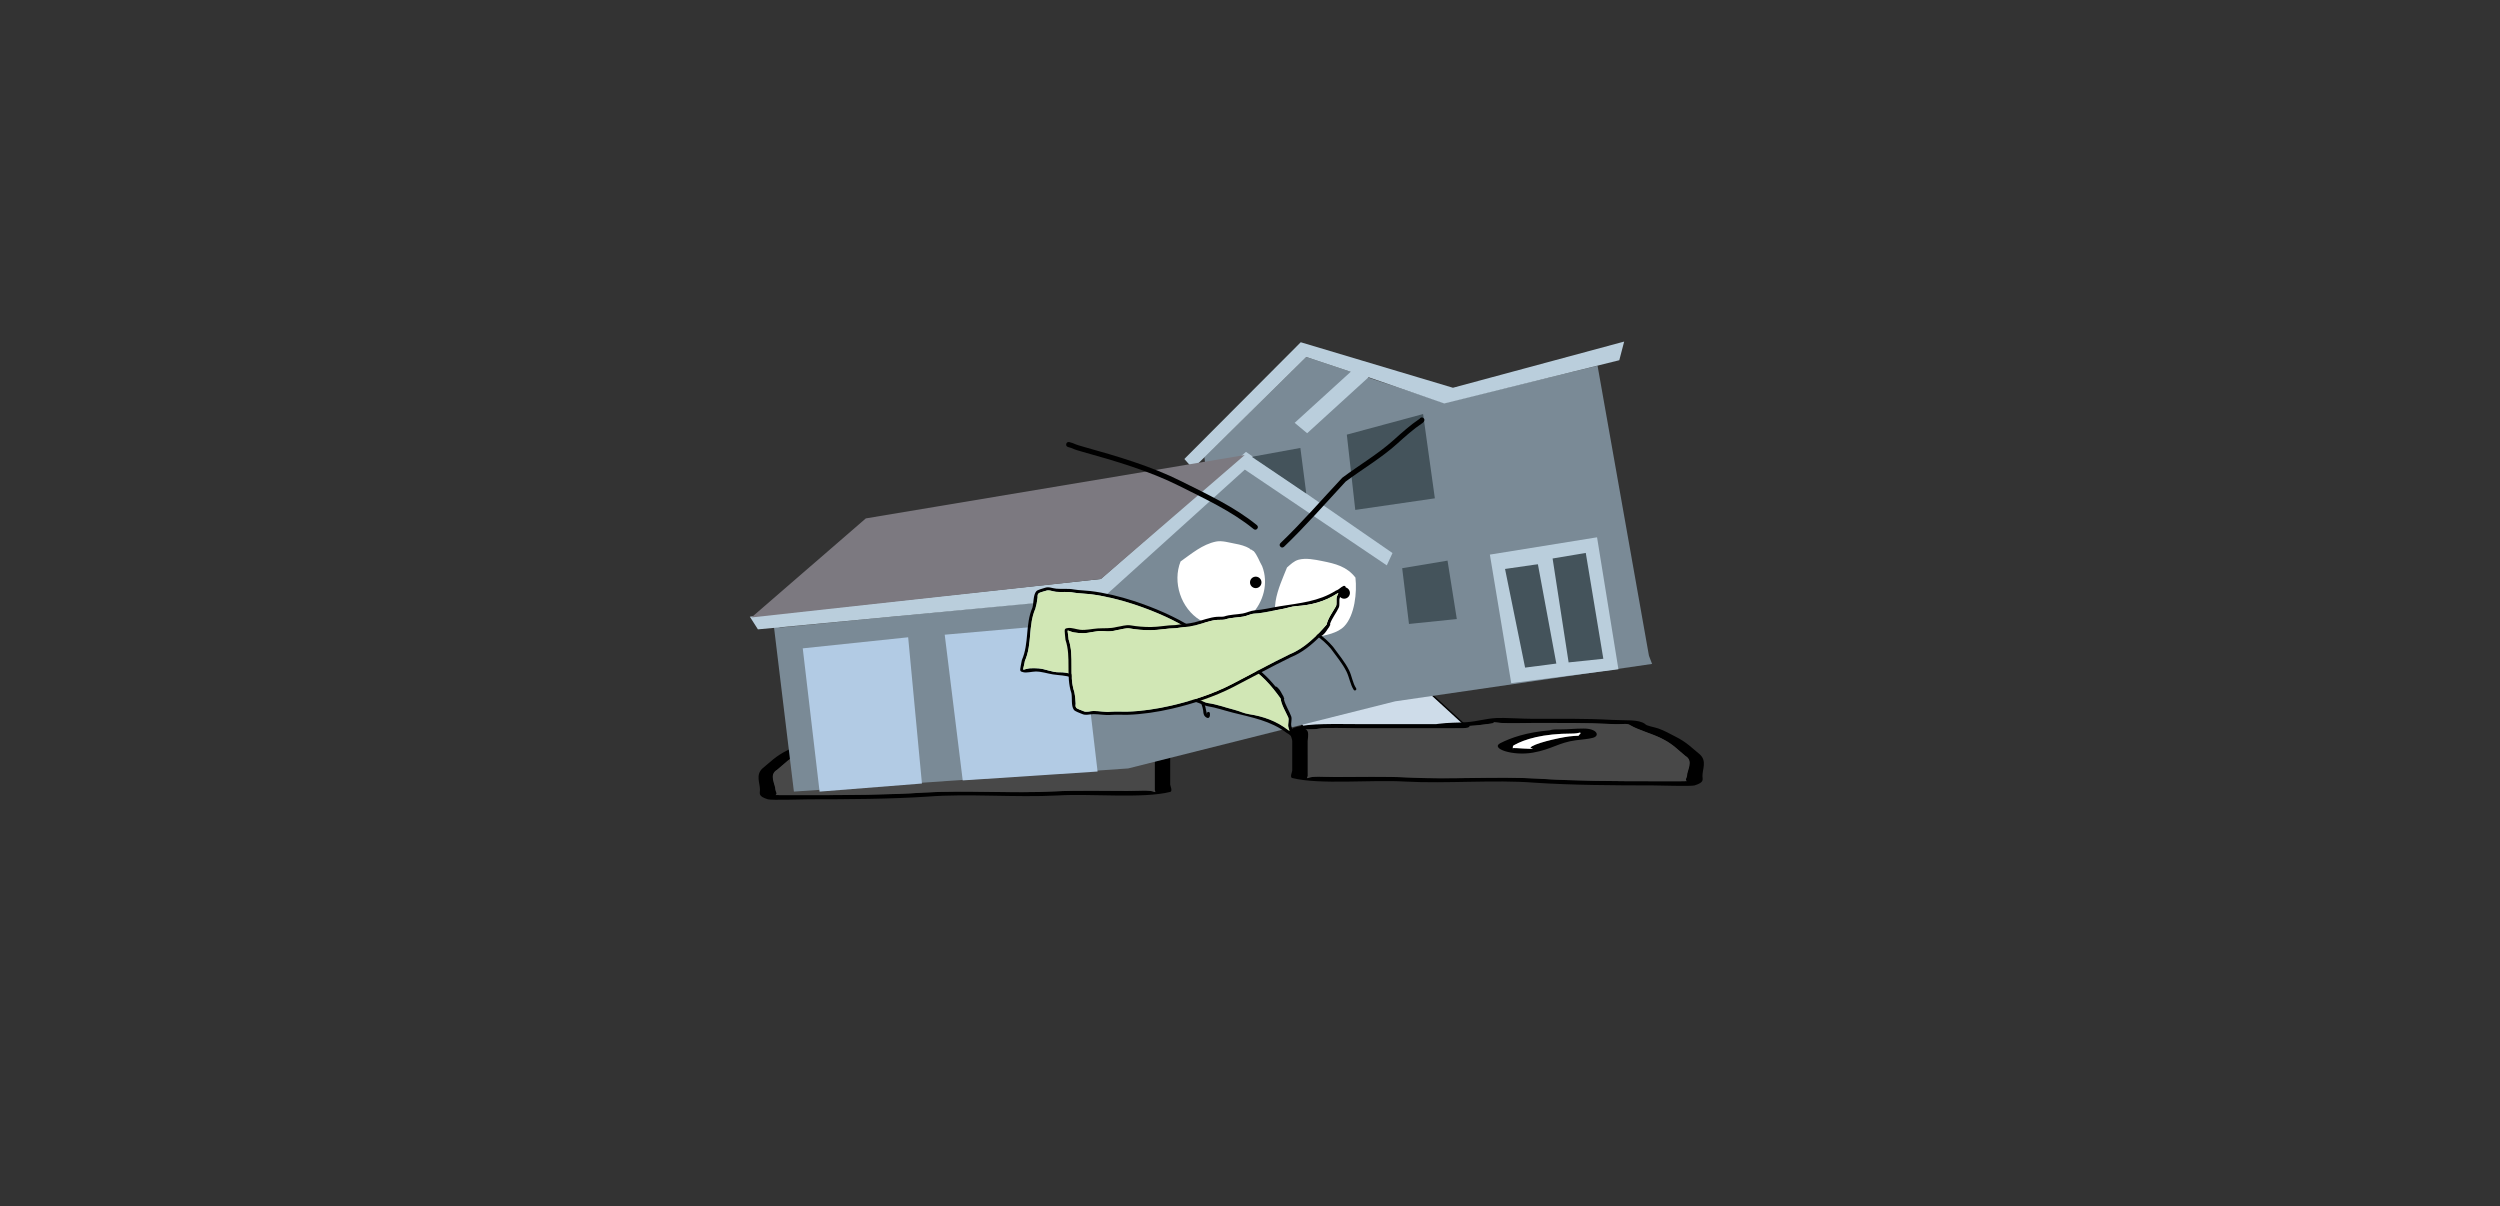 <svg version="1.1" xmlns="http://www.w3.org/2000/svg" xmlns:xlink="http://www.w3.org/1999/xlink" width="1733.093" height="836.336" viewBox="0,0,1733.093,836.336"><rect x="0" y="0" width="1733.093" height="836.336" fill="#333333" stroke="none"/><g transform="translate(546.547,238.168)"><g data-paper-data="{&quot;isPaintingLayer&quot;:true}" stroke-linejoin="miter" stroke-miterlimit="10" stroke-dasharray="" stroke-dashoffset="0" style="mix-blend-mode: normal"><path d="M-546.547,598.168v-836.336h1733.093v836.336z" fill="none" fill-rule="nonzero" stroke="#f00000" stroke-width="0" stroke-linecap="butt"/><g fill-rule="nonzero" stroke-width="1"><path d="M356.928,266.092l-20.895,-32.836l99.252,0.291l35.522,32.546z" fill="#cedce9" stroke="#000000" stroke-linecap="round"/><path d="M480.247,264.386c-2.686,0.36 -5.327,0.566 -7.941,0.714c0.018,0.055 0.027,0.113 0.027,0.173c0,1.466 -5.469,1.466 -5.469,1.466c-24.154,0 -48.308,0 -72.462,0c-6.215,0 -21.681,-0.665 -26.266,0.212c-2.641,0.505 -4.531,0.455 -7.915,0.521c-0.382,0.007 -1.077,0.023 -1.69,0.033c3.272,0.626 1.69,6.41 1.69,8.027c0,6.839 0,13.679 0,20.518c0,1.221 0,2.443 0,3.664c0,0.488 -0.962,1.881 0,1.466c3.66,-1.579 10.801,-0.73 19.141,-0.733c16.44,-0.006 34.04,-0.477 50.186,0.316c29.484,1.58 61.184,-0.944 90.433,0.816c24.634,1.65 54.122,1.799 79.502,1.799c6.38,0 12.761,0 19.141,0c0.96,0 2.467,-0.035 4.028,-0.073c-1.57,-0.752 0.074,-2.57 0.074,-3.591c0,-3.816 4.773,-10.398 -1.087,-13.826c-5.178,-4.163 -8.453,-8.171 -16.9,-12.322c-6.232,-3.063 -15.933,-5.778 -21.09,-8.821c-2.5,-1.813 -4.738,-0.517 -12.878,-0.937c-18.013,-0.929 -36.08,-0.733 -54.689,-0.733c-6.783,0 -15.302,0.369 -21.875,0c-1.388,-0.078 -3.995,-0.367 -5.95,-0.605c3.575,0.74 -4.583,1.456 -8.011,1.916zM394.401,263.808c18.255,0 36.51,0 54.765,0c0.527,-0.071 1.053,-0.141 1.58,-0.212c6.936,-0.929 13.199,-0.683 19.141,-1.099c8.098,-0.567 12.942,-2.477 21.298,-2.931c4.8,-0.261 18.094,0.578 24.898,0.578c18.45,0 36.879,-0.283 54.689,0.733c10.005,0.57 18.46,-0.542 23.138,2.853c0.69,1.289 6.21,2.095 9.097,3.087c4.412,1.516 8.101,3.761 11.515,5.439c8.464,4.16 12.186,8.44 17.493,12.706c4.743,4.497 1.648,10.074 1.648,14.753c0,2.587 1.521,4.41 -5.469,6.595c-2.437,0.762 -24.956,0 -28.711,0c-26.178,0 -56.766,-0.186 -82.155,-1.887c-27.893,-2.185 -61.094,0.76 -89.925,-0.786c-23.233,-1.402 -59.094,2.333 -78.12,-2.457c-1.884,-0.474 0,-4.348 0,-5.129c0,-6.839 0,-13.679 0,-20.518c0,-2.287 -3.761,-7.746 1.945,-9.449c9.957,-2.971 28.593,-2.276 43.173,-2.276z" data-paper-data="{&quot;index&quot;:null}" fill="#000000" stroke="none" stroke-linecap="butt"/><path d="M472.23,265.03c2.614,-0.148 5.287,-0.356 7.973,-0.716c3.428,-0.459 11.618,-1.176 8.043,-1.916c1.955,0.237 4.584,0.527 5.972,0.605c6.573,0.369 15.169,0.004 21.952,0.004c18.609,0 36.792,-0.175 54.806,0.753c8.141,0.42 10.396,-0.871 12.895,0.943c5.156,3.043 14.899,5.78 21.131,8.843c8.446,4.152 11.733,8.187 16.911,12.35c5.859,3.428 1.061,10.035 1.061,13.851c0,1.021 -1.654,2.845 -0.084,3.596c-1.56,0.038 -3.07,0.074 -4.03,0.074c-6.38,0 -12.772,0.005 -19.152,0.005c-25.38,0 -54.988,-0.123 -79.622,-1.774c-29.249,-1.761 -61.239,0.75 -90.723,-0.83c-16.146,-0.793 -33.796,-0.338 -50.236,-0.333c-8.34,0.003 -15.488,-0.849 -19.147,0.73c-0.962,0.415 -0.004,-0.979 -0.004,-1.468c0,-1.221 -0.009,-2.449 -0.009,-3.67c0,-6.839 -0.011,-13.719 -0.011,-20.559c0,-1.617 1.598,-7.415 -1.674,-8.041c0.614,-0.01 1.309,-0.026 1.691,-0.034c3.383,-0.066 5.278,-0.019 7.919,-0.524c4.584,-0.877 20.064,-0.218 26.28,-0.218c24.154,0 48.437,-0.029 72.591,-0.029c0,0 5.496,-0.003 5.496,-1.468c0,-0.06 -0.009,-0.118 -0.026,-0.173z" data-paper-data="{&quot;noHover&quot;:false,&quot;origItem&quot;:[&quot;Path&quot;,{&quot;applyMatrix&quot;:true,&quot;segments&quot;:[[[579.60736,595.76373],[0.95609,-0.20262],[0.00646,0.07548]],[[579.61718,596],[0,-0.08208],[0,2]],[[577.61718,598],[0,0],[-8.83333,0]],[[551.11718,598],[8.83333,0],[-2.27308,0]],[[541.51161,598.28885],[1.67648,-1.19621],[-0.96568,0.68904]],[[538.61718,599],[1.23739,-0.09027],[-0.13966,0.01019]],[[537.99901,599.04541],[0.22447,-0.0134],[1.19653,0.85421]],[[538.61718,610],[0,-2.20646],[0,9.33333]],[[538.61718,638],[0,-9.33333],[0,1.66667]],[[538.61718,643],[0,-1.66667],[0,0.66667]],[[538.61718,645],[-0.35177,0.56631],[1.33831,-2.15456]],[[545.61718,644],[-3.04994,0.00386],[6.01206,-0.00761]],[[563.97058,644.43107],[-5.90478,-1.08158],[10.78253,2.15651]],[[597.04254,645.54479],[-10.6965,-2.40266],[9.00888,2.25222]],[[626.11718,648],[-9.28168,0],[2.33333,0]],[[633.11718,648],[-2.33333,0],[0.35109,0]],[[634.59021,647.90091],[-0.5707,0.05184],[-0.57412,-1.02596]],[[634.61718,643],[0,1.39387],[0,-5.20707]],[[634.21982,624.13246],[2.14282,4.67827],[-1.8936,-5.6808]],[[628.03948,607.31672],[3.08887,5.66543],[-2.2791,-4.1802]],[[620.32688,595.27881],[1.8857,4.15235],[-0.91417,-2.47477]],[[615.61718,594],[2.9771,0.57275],[-6.58756,-1.26734]],[[595.61718,593],[6.8054,0],[-2.48058,0]],[[587.61718,593],[2.40395,0.50364],[-0.50743,-0.10631]],[[585.44122,592.1748],[0.71481,0.32365],[1.30749,1.01011]],[[582.51161,594.78885],[1.25365,-0.62682],[-0.98239,0.4912]]],&quot;closed&quot;:true}],&quot;index&quot;:null}" fill="#484848" stroke="none" stroke-linecap="butt"/><path d="M548.897,270.403c0,-0.17 -0.076,-0.455 -0.148,-0.734c-0.282,0.113 -0.702,0.21 -1.242,0.292c-1.62,0.442 -4.079,0.442 -4.079,0.442c-20.831,0 -32.863,3.891 -40.227,7.983c-0.866,0.464 -0.79,1.024 -0.79,1.543c0,0.148 -0.053,0.382 -0.11,0.625c0.055,-0.078 0.193,-0.142 0.473,-0.184c1.237,-0.182 11.99,0.933 13.31,0.291c0.397,-0.193 -1.945,-0.229 -1.816,-0.447c1.588,-2.673 18.434,-6.716 26.714,-7.826c2.148,-0.288 4.565,-0.433 6.969,-0.499c-0.94,-0.392 0.946,-0.992 0.946,-1.488zM502.272,280.675c-0.124,0.521 -0.234,1.019 0.139,0.719c0.255,-0.205 -0.113,-0.493 -0.139,-0.719zM493.418,277.075c7.816,-3.949 18.211,-7.549 34.411,-8.966c1.522,-0.637 4.661,-0.637 4.661,-0.637h2.734c6.192,0 9.467,-0.578 16.118,-0.578c9.236,0 11.377,4.922 6.547,6.363c-3.048,0.909 -7.936,1.208 -12.016,1.755c-12.076,1.618 -16.557,6.268 -29.79,8.582c-14.025,2.452 -29.465,-2.873 -22.665,-6.518z" data-paper-data="{&quot;index&quot;:null}" fill="#000000" stroke="none" stroke-linecap="butt"/><path d="M548.952,269.619c0.073,0.28 0.161,0.568 0.161,0.738c0,0.495 -1.863,1.105 -0.923,1.497c-2.404,0.066 -4.835,0.205 -6.983,0.493c-8.281,1.11 -25.208,5.132 -26.796,7.805c-0.129,0.217 1.953,0.382 1.556,0.575c-1.32,0.642 -12.166,-0.493 -13.403,-0.31c-0.28,0.041 -0.416,0.106 -0.471,0.184c0.058,-0.243 0.1,-0.481 0.1,-0.629c0,-0.519 -0.1,-1.089 0.766,-1.553c7.364,-4.093 19.83,-8.069 40.661,-8.069c0,0 2.469,0.003 4.09,-0.439c0.54,-0.082 0.961,-0.179 1.242,-0.292z" data-paper-data="{&quot;noHover&quot;:false,&quot;origItem&quot;:[&quot;Path&quot;,{&quot;applyMatrix&quot;:true,&quot;segments&quot;:[[[607.563,601.99816],[0.02649,0.38155],[-0.10299,0.15484]],[[607.10872,602.39727],[0.1976,-0.11227],[-0.59254,0.60273]],[[605.61718,603],[0,0],[-7.618,0]],[[590.90604,613.89443],[2.69308,-5.58508],[-0.31682,0.63364]],[[590.61718,616],[0,-0.70843],[0,0.20156]],[[590.57685,616.85325],[0.02106,-0.33136],[0.02013,-0.10671]],[[590.74964,616.60263],[-0.10238,0.05628],[0.45234,-0.24865]],[[595.61718,617],[-0.48256,0.87548],[0.14503,-0.26312]],[[594.95308,616.3906],[-0.04725,0.29671],[0.58086,-3.64773]],[[604.72276,605.71115],[-3.02833,1.51416],[0.78545,-0.39273]],[[607.27135,605.03032],[-0.87898,0.0905],[-0.34365,-0.53523]],[[607.61718,603],[0,0.6759],[0,-0.23192]]],&quot;closed&quot;:true}],&quot;index&quot;:null}" fill="#ffffff" stroke="none" stroke-linecap="butt"/></g><g fill-rule="nonzero" stroke-width="1"><path d="M143.149,275.734l35.522,-32.546l99.252,-0.291l-20.895,32.836z" data-paper-data="{&quot;index&quot;:null}" fill="#cedce9" stroke="#000000" stroke-linecap="round"/><path d="M133.708,274.027c-3.428,-0.459 -11.586,-1.175 -8.011,-1.916c-1.955,0.237 -4.562,0.527 -5.95,0.605c-6.573,0.369 -15.092,0 -21.875,0c-18.609,0 -36.675,-0.196 -54.689,0.733c-8.141,0.42 -10.379,-0.876 -12.878,0.937c-5.156,3.043 -14.858,5.758 -21.09,8.821c-8.446,4.152 -11.722,8.159 -16.9,12.322c-5.859,3.428 -1.087,10.01 -1.087,13.826c0,1.021 1.644,2.839 0.074,3.591c1.561,0.038 3.068,0.073 4.028,0.073c6.38,0 12.761,0 19.141,0c25.38,0 54.868,-0.149 79.502,-1.799c29.249,-1.761 60.949,0.764 90.433,-0.816c16.146,-0.793 33.746,-0.321 50.186,-0.316c8.34,0.003 15.481,-0.846 19.141,0.733c0.962,0.415 0,-0.977 0,-1.466c0,-1.221 0,-2.443 0,-3.664c0,-6.839 0,-13.679 0,-20.518c0,-1.617 -1.582,-7.401 1.69,-8.027c-0.614,-0.01 -1.308,-0.026 -1.69,-0.033c-3.384,-0.066 -5.274,-0.016 -7.915,-0.521c-4.584,-0.877 -20.05,-0.212 -26.266,-0.212c-24.154,0 -48.308,0 -72.462,0c0,0 -5.469,0 -5.469,-1.466c0,-0.06 0.009,-0.118 0.027,-0.173c-2.614,-0.148 -5.255,-0.354 -7.941,-0.714zM219.554,273.449c14.581,0 33.216,-0.696 43.173,2.276c5.706,1.703 1.945,7.162 1.945,9.449c0,6.839 0,13.679 0,20.518c0,0.781 1.884,4.655 0,5.129c-19.026,4.791 -54.887,1.055 -78.12,2.457c-28.831,1.545 -62.033,-1.399 -89.925,0.786c-25.389,1.701 -55.977,1.887 -82.155,1.887c-3.755,0 -26.274,0.762 -28.711,0c-6.99,-2.185 -5.469,-4.008 -5.469,-6.595c0,-4.679 -3.095,-10.255 1.648,-14.753c5.307,-4.267 9.029,-8.546 17.493,-12.706c3.414,-1.678 7.103,-3.923 11.515,-5.439c2.887,-0.992 8.408,-1.798 9.097,-3.087c4.679,-3.394 13.134,-2.282 23.138,-2.853c17.809,-1.016 36.239,-0.733 54.689,-0.733c6.804,0 20.099,-0.839 24.898,-0.578c8.356,0.455 13.2,2.364 21.298,2.931c5.942,0.416 12.205,0.17 19.141,1.099c0.527,0.071 1.053,0.141 1.58,0.212c18.255,0 36.51,0 54.765,0z" data-paper-data="{&quot;index&quot;:null}" fill="#000000" stroke="none" stroke-linecap="butt"/><path d="M141.726,274.671c-0.018,0.055 -0.026,0.113 -0.026,0.173c0,1.466 5.496,1.468 5.496,1.468c24.154,0 48.437,0.029 72.591,0.029c6.216,0 21.695,-0.658 26.28,0.218c2.641,0.505 4.535,0.457 7.919,0.524c0.382,0.007 1.077,0.024 1.691,0.034c-3.272,0.626 -1.674,6.424 -1.674,8.041c0,6.839 -0.011,13.719 -0.011,20.559c0,1.221 -0.009,2.449 -0.009,3.67c0,0.489 0.958,1.883 -0.004,1.468c-3.659,-1.579 -10.808,-0.727 -19.147,-0.73c-16.44,-0.006 -34.09,-0.46 -50.236,0.333c-29.484,1.58 -61.474,-0.93 -90.723,0.83c-24.634,1.65 -54.242,1.774 -79.622,1.774c-6.38,0 -12.772,-0.005 -19.152,-0.005c-0.96,0 -2.469,-0.036 -4.03,-0.074c1.57,-0.752 -0.084,-2.575 -0.084,-3.596c0,-3.816 -4.799,-10.423 1.061,-13.851c5.178,-4.163 8.465,-8.199 16.911,-12.35c6.232,-3.063 15.974,-5.8 21.131,-8.843c2.5,-1.813 4.755,-0.523 12.895,-0.943c18.013,-0.929 36.197,-0.753 54.806,-0.753c6.783,0 15.378,0.365 21.952,-0.004c1.387,-0.078 4.017,-0.367 5.972,-0.605c-3.575,0.74 4.615,1.457 8.043,1.916c2.686,0.36 5.359,0.568 7.973,0.716z" data-paper-data="{&quot;noHover&quot;:false,&quot;origItem&quot;:[&quot;Path&quot;,{&quot;applyMatrix&quot;:true,&quot;segments&quot;:[[[579.60736,595.76373],[0.95609,-0.20262],[0.00646,0.07548]],[[579.61718,596],[0,-0.08208],[0,2]],[[577.61718,598],[0,0],[-8.83333,0]],[[551.11718,598],[8.83333,0],[-2.27308,0]],[[541.51161,598.28885],[1.67648,-1.19621],[-0.96568,0.68904]],[[538.61718,599],[1.23739,-0.09027],[-0.13966,0.01019]],[[537.99901,599.04541],[0.22447,-0.0134],[1.19653,0.85421]],[[538.61718,610],[0,-2.20646],[0,9.33333]],[[538.61718,638],[0,-9.33333],[0,1.66667]],[[538.61718,643],[0,-1.66667],[0,0.66667]],[[538.61718,645],[-0.35177,0.56631],[1.33831,-2.15456]],[[545.61718,644],[-3.04994,0.00386],[6.01206,-0.00761]],[[563.97058,644.43107],[-5.90478,-1.08158],[10.78253,2.15651]],[[597.04254,645.54479],[-10.6965,-2.40266],[9.00888,2.25222]],[[626.11718,648],[-9.28168,0],[2.33333,0]],[[633.11718,648],[-2.33333,0],[0.35109,0]],[[634.59021,647.90091],[-0.5707,0.05184],[-0.57412,-1.02596]],[[634.61718,643],[0,1.39387],[0,-5.20707]],[[634.21982,624.13246],[2.14282,4.67827],[-1.8936,-5.6808]],[[628.03948,607.31672],[3.08887,5.66543],[-2.2791,-4.1802]],[[620.32688,595.27881],[1.8857,4.15235],[-0.91417,-2.47477]],[[615.61718,594],[2.9771,0.57275],[-6.58756,-1.26734]],[[595.61718,593],[6.8054,0],[-2.48058,0]],[[587.61718,593],[2.40395,0.50364],[-0.50743,-0.10631]],[[585.44122,592.1748],[0.71481,0.32365],[1.30749,1.01011]],[[582.51161,594.78885],[1.25365,-0.62682],[-0.98239,0.4912]]],&quot;closed&quot;:true}],&quot;index&quot;:null}" fill="#484848" stroke="none" stroke-linecap="butt"/><path d="M65.059,280.044c0,0.495 1.885,1.096 0.946,1.488c2.404,0.066 4.821,0.211 6.969,0.499c8.281,1.11 25.126,5.153 26.714,7.826c0.129,0.217 -2.212,0.254 -1.816,0.447c1.32,0.642 12.073,-0.473 13.31,-0.291c0.28,0.041 0.417,0.105 0.472,0.184c-0.058,-0.243 -0.11,-0.478 -0.11,-0.625c0,-0.519 0.077,-1.079 -0.79,-1.543c-7.364,-4.093 -19.396,-7.983 -40.227,-7.983c0,0 -2.458,-0 -4.079,-0.442c-0.54,-0.082 -0.961,-0.179 -1.242,-0.292c-0.072,0.28 -0.148,0.564 -0.148,0.734zM111.544,291.036c0.373,0.3 0.263,-0.198 0.139,-0.719c-0.026,0.226 -0.394,0.514 -0.139,0.719zM120.537,286.717c6.8,3.645 -8.64,8.97 -22.665,6.518c-13.233,-2.314 -17.714,-6.964 -29.79,-8.582c-4.08,-0.547 -8.968,-0.845 -12.016,-1.755c-4.83,-1.441 -2.689,-6.363 6.547,-6.363c6.651,0 9.926,0.578 16.118,0.578h2.734c0,0 3.139,0 4.661,0.637c16.2,1.417 26.595,5.018 34.411,8.966z" data-paper-data="{&quot;index&quot;:null}" fill="#000000" stroke="none" stroke-linecap="butt"/><path d="M65.004,279.261c0.282,0.113 0.702,0.21 1.242,0.292c1.62,0.442 4.09,0.439 4.09,0.439c20.831,0 33.297,3.977 40.661,8.069c0.866,0.464 0.766,1.034 0.766,1.553c0,0.148 0.043,0.386 0.1,0.629c-0.055,-0.078 -0.191,-0.143 -0.471,-0.184c-1.237,-0.182 -12.084,0.952 -13.403,0.31c-0.397,-0.193 1.685,-0.358 1.556,-0.575c-1.588,-2.673 -18.515,-6.696 -26.796,-7.805c-2.148,-0.288 -4.579,-0.427 -6.983,-0.493c0.94,-0.392 -0.923,-1.002 -0.923,-1.497c0,-0.17 0.088,-0.459 0.161,-0.738z" data-paper-data="{&quot;noHover&quot;:false,&quot;origItem&quot;:[&quot;Path&quot;,{&quot;applyMatrix&quot;:true,&quot;segments&quot;:[[[607.563,601.99816],[0.02649,0.38155],[-0.10299,0.15484]],[[607.10872,602.39727],[0.1976,-0.11227],[-0.59254,0.60273]],[[605.61718,603],[0,0],[-7.618,0]],[[590.90604,613.89443],[2.69308,-5.58508],[-0.31682,0.63364]],[[590.61718,616],[0,-0.70843],[0,0.20156]],[[590.57685,616.85325],[0.02106,-0.33136],[0.02013,-0.10671]],[[590.74964,616.60263],[-0.10238,0.05628],[0.45234,-0.24865]],[[595.61718,617],[-0.48256,0.87548],[0.14503,-0.26312]],[[594.95308,616.3906],[-0.04725,0.29671],[0.58086,-3.64773]],[[604.72276,605.71115],[-3.02833,1.51416],[0.78545,-0.39273]],[[607.27135,605.03032],[-0.87898,0.0905],[-0.34365,-0.53523]],[[607.61718,603],[0,0.6759],[0,-0.23192]]],&quot;closed&quot;:true}],&quot;index&quot;:null}" fill="#ffffff" stroke="none" stroke-linecap="butt"/></g><path d="M86.34,297.931c2.027,0.117 4.131,0.156 6.311,0.118c-2.174,0.156 -4.41,0.156 -6.705,0c0.049,-0.072 0.18,-0.111 0.394,-0.118z" fill="#3f8ac8" fill-rule="evenodd" stroke="none" stroke-width="1" stroke-linecap="butt"/><g><path d="M598.734,222.086l-178.125,25.933l-185.064,46.515l-231.734,16.067l-13.905,-114.867l4.464,1.103l223.796,-21.761l73.654,-66.185l-3.439,-30.282l70.613,-69.272l95.813,31.771l106.134,-25.738l35.614,200.998z" data-paper-data="{&quot;index&quot;:null}" fill="#7a8a96" fill-rule="nonzero" stroke="#000000" stroke-width="0" stroke-linecap="round"/><path d="M456.938,150.474l6.433,40.511l-33.17,3.4l-4.705,-38.653z" data-paper-data="{&quot;index&quot;:null}" fill="#44535b" fill-rule="nonzero" stroke="#000000" stroke-width="0" stroke-linecap="round"/><path d="M501.094,235.404l-14.803,-89.101l74.295,-11.994l14.813,91.479z" data-paper-data="{&quot;index&quot;:null}" fill="#bacedc" fill-rule="nonzero" stroke="#000000" stroke-width="0" stroke-linecap="round"/><path d="M564.939,218.516l-24.064,2.519l-11.106,-72.03l22.997,-3.868z" data-paper-data="{&quot;index&quot;:null}" fill="#44535b" fill-rule="nonzero" stroke="#000000" stroke-width="0" stroke-linecap="round"/><path d="M519.578,153.001l12.776,68.84l-21.648,2.802l-13.908,-68.396l20.147,-2.905z" data-paper-data="{&quot;index&quot;:null}" fill="#44535b" fill-rule="nonzero" stroke="#000000" stroke-width="0" stroke-linecap="round"/><path d="M402.19,23.34l-42.566,38.822l-8.666,-7.207l38.849,-35.366l-30.779,-10.294l-78.621,77.396l-5.92,-6.67l80.691,-80.935l105.51,31.556l118.699,-32.018l-3.383,12.93l-121.342,29.98z" data-paper-data="{&quot;index&quot;:null}" fill="#bacedc" fill-rule="nonzero" stroke="#000000" stroke-width="0" stroke-linecap="round"/><path d="M317.201,75.088l101.58,70.137l-3.951,8.542l-98.417,-66.382l-97.399,88.006l-240.138,22.749l-5.6,-8.793l243.27,-26.129z" data-paper-data="{&quot;index&quot;:null}" fill="#bacedc" fill-rule="nonzero" stroke="#000000" stroke-width="0" stroke-linecap="round"/><path d="M321.213,78.51l33.707,-6.147l4.089,31.594z" data-paper-data="{&quot;index&quot;:null}" fill="#44535b" fill-rule="nonzero" stroke="#000000" stroke-width="0" stroke-linecap="round"/><path d="M439.996,48.86l8.157,58.432l-55.176,8.033l-5.861,-52.186z" data-paper-data="{&quot;index&quot;:null}" fill="#44535b" fill-rule="nonzero" stroke="#000000" stroke-width="0" stroke-linecap="round"/><path d="M120.844,302.832l-12.476,-101.002l93.812,-8.274l12.156,103.125z" data-paper-data="{&quot;index&quot;:null}" fill="#b2cbe4" fill-rule="nonzero" stroke="#000000" stroke-width="0" stroke-linecap="round"/><path d="M21.615,310.617l-11.664,-99.322l73.069,-7.672l9.551,101.38z" data-paper-data="{&quot;index&quot;:null}" fill="#b2cbe4" fill-rule="nonzero" stroke="#000000" stroke-width="0" stroke-linecap="round"/><path d="M216.785,163.172l-242.417,26.7l79.301,-68.665l262.673,-43.922z" data-paper-data="{&quot;index&quot;:null}" fill="#7c7980" fill-rule="nonzero" stroke="#000000" stroke-width="0" stroke-linecap="round"/><path d="M312.823,144.579c0.642,1.959 0.902,3.967 0.78,6.024c-0.191,0.025 -0.299,-0.058 -0.324,-0.25c0.044,-1.896 -0.108,-3.822 -0.456,-5.775z" fill="#762280" fill-rule="evenodd" stroke="none" stroke-width="1" stroke-linecap="butt"/><path d="M370.03,150.771c9.345,1.874 17.077,3.788 23.072,11.46c1.136,10.321 -0.476,26.058 -7.722,33.728c-4.457,4.718 -13.158,6.484 -19.251,7.37c-6.26,-1.851 -13.566,-1.296 -19.475,-4.273c-17.349,-8.739 -6.082,-30.98 -1,-43.82c2.442,-2.101 4.783,-4.513 8.037,-5.392c5.078,-1.371 11.344,-0.076 16.341,0.926z" data-paper-data="{&quot;noHover&quot;:false,&quot;origItem&quot;:[&quot;Path&quot;,{&quot;applyMatrix&quot;:true,&quot;segments&quot;:[[[406.14717,159.05569],[5.60953,-9.47503],[0.22451,11.74087]],[[419.66913,195.65088],[-9.2397,-7.55065],[5.68318,4.64428]],[[442.25922,201.10268],[-6.96247,-0.10939],[6.752,-2.98437]],[[463.41992,193.51437],[-6.19515,4.19594],[18.18978,-12.31984]],[[458.19452,144.37231],[7.5629,13.66271],[-3.04423,-2.00207]],[[448.42883,139.50686],[3.77675,0.51324],[-5.89486,-0.80108]],[[430.29576,142.91704],[5.45859,-1.84902],[-10.20854,3.458]]],&quot;closed&quot;:true}],&quot;index&quot;:null}" fill="#ffffff" fill-rule="nonzero" stroke="none" stroke-width="0.5" stroke-linecap="butt"/><path d="M322.068,143.642c0,0 0.212,0.163 0.533,0.281c2.541,2.891 3.894,7.109 5.814,10.386c4.619,11.834 0.894,24.94 -7.612,33.825c-1.769,1.848 -2.381,4.343 -4.632,5.694c-3.225,1.937 -8.707,2.083 -12.336,2.068c-5.879,0.001 -13.169,-0.961 -18.297,-4.074c-13.484,-8.187 -19.384,-26.456 -13.668,-40.78c7.675,-5.394 15.048,-11.806 24.561,-13.783c4.189,-0.87 9.262,0.777 13.379,1.513c3.486,0.623 6.832,1.53 9.837,3.245c0.334,0.684 0.998,0.855 1.419,0.889c0.338,0.232 0.674,0.479 1.003,0.736z" data-paper-data="{&quot;noHover&quot;:false,&quot;origItem&quot;:[&quot;Path&quot;,{&quot;applyMatrix&quot;:true,&quot;segments&quot;:[[[241.27219,64.15942],[0.17145,-0.08897],[-1.2154,1.8054]],[[238.77424,70.38902],[0.83902,-1.97698],[-1.73136,6.97159]],[[245.47937,88.75007],[-5.41465,-4.36514],[1.12638,0.90806]],[[248.48009,91.60141],[-1.36034,-0.59463],[1.94901,0.85196]],[[255.52803,91.86179],[-2.0339,0.27174],[3.29666,-0.4261]],[[265.46265,88.25978],[-2.64968,2.11811],[6.96736,-5.5696]],[[270.1583,64.46817],[4.24471,7.61762],[-4.69554,-2.46756]],[[255.42503,58.54189],[5.47796,0.4181],[-2.41205,-0.18409]],[[248.0543,60.35629],[2.2556,-0.71156],[-1.9094,0.60234]],[[242.78699,62.88011],[1.56099,-1.17956],[-0.13762,0.40783]],[[242.05771,63.47991],[0.23333,-0.04966],[-0.17278,0.15465]],[[241.54998,63.9641],[0.16564,-0.1683],[0,0]]],&quot;closed&quot;:true}],&quot;index&quot;:null}" fill="#ffffff" fill-rule="nonzero" stroke="none" stroke-width="0.5" stroke-linecap="butt"/><path d="M385.791,176.837c-2.179,0.282 -4.175,-1.256 -4.457,-3.436c-0.282,-2.179 1.256,-4.175 3.436,-4.457c2.179,-0.282 4.175,1.256 4.457,3.436c0.282,2.179 -1.256,4.175 -3.436,4.457z" data-paper-data="{&quot;index&quot;:null}" fill="#000000" fill-rule="nonzero" stroke="none" stroke-width="0.5" stroke-linecap="butt"/><path d="M324.489,169.511c-2.179,0.282 -4.175,-1.256 -4.457,-3.436c-0.282,-2.179 1.256,-4.175 3.436,-4.457c2.179,-0.282 4.175,1.256 4.457,3.436c0.282,2.179 -1.256,4.175 -3.436,4.457z" data-paper-data="{&quot;index&quot;:null}" fill="#000000" fill-rule="nonzero" stroke="none" stroke-width="0.5" stroke-linecap="butt"/><path d="M440.193,51.616c1.401,1.08 0.321,2.48 0.321,2.48l-0.795,0.883c-6.727,4.527 -11.982,9.331 -17.969,14.697c-10.762,9.647 -23.826,17.366 -35.437,25.992c-14.065,15.181 -27.782,30.887 -42.727,45.197c0,0 -1.277,1.223 -2.5,-0.054c-1.223,-1.277 0.054,-2.5 0.054,-2.5c14.982,-14.346 28.619,-30.145 42.812,-45.277c11.586,-8.681 24.687,-16.347 35.453,-26.006c6.088,-5.462 11.498,-10.379 18.338,-14.983l-0.031,-0.108c0,0 1.08,-1.401 2.48,-0.321z" data-paper-data="{&quot;index&quot;:null}" fill="#000000" fill-rule="nonzero" stroke="none" stroke-width="0.5" stroke-linecap="butt"/><path d="M192.642,69.527c0.495,-1.698 2.193,-1.203 2.193,-1.203l2.243,0.658c2.762,1.252 5.17,1.93 8.102,2.746c22.312,6.207 46.589,13.358 67.301,23.78c17.937,9.026 36.62,17.616 52.285,30.355c0,0 1.372,1.116 0.256,2.488c-1.116,1.372 -2.488,0.256 -2.488,0.256c-15.461,-12.573 -33.941,-21.032 -51.644,-29.939c-20.506,-10.319 -44.567,-17.386 -66.659,-23.532c-2.992,-0.832 -5.558,-1.558 -8.382,-2.837l-2.005,-0.579c0,0 -1.698,-0.495 -1.203,-2.193z" data-paper-data="{&quot;index&quot;:null}" fill="#000000" fill-rule="nonzero" stroke="none" stroke-width="0.5" stroke-linecap="butt"/><path d="M291.007,255.356c0.988,-0.153 1.141,0.835 1.141,0.835l0.061,0.393c0.255,2.487 -0.901,4.095 -3.241,2.072c-1.191,-1.03 -1.303,-2.66 -1.411,-4.108c-0.893,-5.839 -3.998,-10.094 -6.793,-15.04c-2.575,-4.556 -1.746,-12.263 -0.645,-17.105c0.24,-2.608 0.627,-6.633 1.86,-8.975c2.378,-4.516 6.221,-7.351 10.052,-10.489c3.586,-2.937 7.136,-5.449 11.554,-6.91c12.303,-3.667 26.289,-6.186 39.161,-4.827c4.028,0.436 7.443,2.474 11.297,3.591c9.526,2.761 17.119,7.949 23.57,15.471c3.796,5.288 8.167,10.386 11.07,16.245c1.919,3.873 2.502,8.915 4.876,12.427c0,0 0.553,0.833 -0.28,1.386c-0.833,0.553 -1.386,-0.28 -1.386,-0.28c-2.405,-3.674 -3.023,-8.651 -5.002,-12.645c-2.841,-5.734 -7.142,-10.72 -10.851,-15.898c-6.19,-7.204 -13.43,-12.131 -22.552,-14.785c-3.719,-1.082 -7.071,-3.123 -10.952,-3.524c-12.597,-1.334 -26.312,1.157 -38.351,4.746c-6.217,2.056 -13.566,7.107 -17.421,12.437c-1.088,1.505 -2.922,2.829 -3.376,4.725c-0.575,2.399 -1.069,5.149 -1.293,7.617c-0.976,4.285 -1.973,11.776 0.412,15.809c3.031,5.126 6.085,9.717 7.039,15.798c0.049,0.732 1.323,4.949 0.688,2.566l-0.061,-0.393c0,0 -0.153,-0.988 0.835,-1.141z" fill="#000000" fill-rule="nonzero" stroke="none" stroke-width="0.5" stroke-linecap="butt"/></g><g data-paper-data="{&quot;index&quot;:null}" fill-rule="nonzero" stroke="none" stroke-width="0.5" stroke-linecap="butt"><path d="M338.684,238.111l0.645,0.586c1.869,1.742 2.477,3.856 3.896,5.963c0.009,0.157 0.022,0.314 0.039,0.472c0.081,0.114 0.161,0.228 0.241,0.341c0,0 0.465,0.659 0.036,1.248c0.958,4.001 3.731,8.072 5.031,11.752c0.708,2.005 -0.391,4.615 0.097,6.749c0.431,1.886 1.378,3.77 2.184,5.668l0.151,-0.107l0.915,1.297c0.225,0.308 0.285,0.725 0.119,1.099c-0.246,0.558 -0.898,0.81 -1.456,0.564c-0.075,-0.033 -0.144,-0.074 -0.208,-0.12l-1.131,-0.796l0.015,-0.022l-0.07,-0.019c-1.218,-1.104 -2.195,-2.152 -3.716,-2.816c-11.032,-8.469 -24.11,-10.763 -37.249,-14.069c-5.984,-1.508 -11.657,-3.528 -17.699,-4.506c-2.533,-0.41 -5.33,-2.169 -7.863,-2.854c-4.351,-1.178 -8.63,-1.386 -12.823,-3.243c-1.708,-0.434 -2.992,-0.331 -4.684,-0.591c-5.009,-0.77 -10.489,-3.583 -15.297,-5.229c-4.049,-1.386 -8.758,-1.959 -12.974,-3.047c-5.745,-0.535 -11.338,-2.363 -17.053,-2.861c-4.752,-0.414 -9.166,-0.468 -13.923,-0.079c-3.259,0.266 -6.384,-1.262 -9.479,-1.952c-4.613,-1.645 -8.381,-1.456 -13.052,-2.18c-4.043,-0.627 -8.013,-2.084 -12.128,-1.991c-2.378,0.054 -6.073,1.036 -8.31,0.496c-0.788,-0.191 -1.849,-0.376 -2.157,-1.126c-0.382,-0.932 0.902,-6.071 1.06,-7.282c5.152,-11.743 2.257,-24.779 7.313,-36.358c0.96,-3.192 0.449,-8.797 2.708,-11.379c0.981,-1.121 4.45,-1.83 5.816,-2.342c2.754,-1.032 5.242,0.297 8.051,0.557c4.052,0.374 8.261,-0.228 12.222,0.547c3.775,0.626 7.459,0.612 11.218,1.057c10.078,1.193 20.685,3.781 30.319,6.929c14.074,4.601 28.618,10.849 41.16,18.775c12.686,8.041 25.157,16.409 38.029,24.138c7.24,3.635 13.62,9.836 19.033,16.441c0.529,-0.113 0.971,0.289 0.971,0.289zM317.615,223.314c-12.916,-7.743 -25.422,-16.143 -38.146,-24.208c-12.348,-7.852 -26.785,-14.008 -40.664,-18.542c-9.499,-3.104 -19.971,-5.669 -29.907,-6.837c-3.797,-0.447 -7.529,-0.442 -11.343,-1.076c-3.866,-0.792 -8.049,-0.136 -12.016,-0.519c-2.29,-0.221 -4.863,-1.582 -7.063,-0.697c-1.06,0.426 -4.353,1.047 -5.089,1.88c-0.849,0.96 -0.477,1.755 -0.611,2.841c-0.319,2.583 -0.803,5.213 -1.55,7.704c-5.081,11.458 -2.064,24.515 -7.257,36.184c-0.233,1.953 -0.943,3.919 -1.204,5.722c-0.099,0.682 1.378,-0.076 2.06,-0.176c0.749,-0.109 1.471,-0.396 2.226,-0.454c1.983,-0.153 4.488,-0.128 6.474,0.038c4.655,0.387 9.453,2.799 14.136,2.699c3.375,-0.072 6.011,0.335 9.381,1.544c2.812,0.623 5.76,2.138 8.72,1.87c4.858,-0.44 9.419,-0.354 14.265,0.083c5.781,0.521 11.431,2.329 17.237,2.885c4.321,1.101 9.069,1.721 13.234,3.108c4.743,1.58 10.142,4.445 15.062,5.171c1.748,0.258 3.214,0.213 5.002,0.675c4.138,1.824 8.359,2.039 12.658,3.193c2.423,0.65 5.299,2.49 7.71,2.82c6.125,0.84 11.803,3.021 17.834,4.536c3.396,0.854 6.959,2.593 10.372,3.116c10.064,1.543 19.355,4.779 27.471,11.198c0.293,0.131 0.569,0.275 0.832,0.43c-0.428,-1.026 -0.749,-2.058 -0.909,-2.743c-0.43,-1.839 0.653,-4.985 -0.044,-6.571c-1.65,-3.753 -4.865,-8.936 -5.303,-13.178c-6.18,-8.663 -14.121,-17.94 -23.566,-22.699z" fill="#000000"/><path d="M341.235,246.025c0.438,4.241 3.651,9.431 5.301,13.184c0.697,1.586 -0.387,4.735 0.043,6.575c0.16,0.685 0.481,1.718 0.908,2.744c-0.263,-0.155 -0.639,-0.345 -0.933,-0.476c-8.116,-6.42 -17.307,-9.609 -27.371,-11.152c-3.413,-0.523 -6.977,-2.26 -10.373,-3.115c-6.031,-1.515 -11.712,-3.69 -17.836,-4.531c-2.41,-0.331 -5.289,-2.168 -7.712,-2.818c-4.299,-1.154 -8.529,-1.36 -12.667,-3.184c-1.788,-0.462 -3.263,-0.411 -5.011,-0.669c-4.921,-0.727 -10.378,-3.595 -15.121,-5.175c-4.165,-1.387 -8.933,-2.036 -13.254,-3.136c-5.806,-0.557 -11.458,-2.376 -17.239,-2.897c-4.845,-0.436 -9.407,-0.524 -14.265,-0.084c-2.96,0.268 -5.908,-1.249 -8.72,-1.872c-3.37,-1.209 -6.006,-1.618 -9.381,-1.546c-4.683,0.1 -9.481,-2.314 -14.136,-2.701c-1.986,-0.165 -4.38,-0.188 -6.364,-0.034c-0.755,0.058 -1.476,0.344 -2.226,0.454c-0.682,0.099 -2.269,0.856 -2.17,0.173c0.261,-1.803 0.971,-3.772 1.204,-5.725c5.193,-11.67 2.182,-24.747 7.263,-36.205c0.746,-2.491 1.233,-5.124 1.552,-7.707c0.134,-1.086 -0.237,-1.883 0.612,-2.843c0.736,-0.833 4.03,-1.456 5.09,-1.882c2.2,-0.885 4.775,0.474 7.065,0.696c3.967,0.383 8.153,-0.276 12.019,0.516c3.813,0.634 7.55,0.626 11.346,1.073c9.936,1.169 20.425,3.723 29.924,6.827c13.879,4.533 28.37,10.697 40.718,18.549c12.724,8.065 25.251,16.504 38.167,24.247c9.446,4.758 17.385,14.051 23.565,22.714z" data-paper-data="{&quot;noHover&quot;:false,&quot;origItem&quot;:[&quot;Path&quot;,{&quot;applyMatrix&quot;:true,&quot;segments&quot;:[[[197.49641,76.13556],[0.53521,-10.56298],[-1.86274,14.94317]],[[190.7697,120.8107],[2.23466,-14.89773],[-2.1922,14.46781]],[[190.24344,165.49947],[-1.46243,-14.52751],[0.99963,9.94274]],[[196.07577,195.61851],[-2.94657,-9.56107],[1.12586,3.65321]],[[199.67524,206.42848],[-0.96128,-3.74417],[0.83813,3.8562]],[[204.05624,217.62911],[-1.25246,-3.78331],[0.72311,2.18432]],[[206.27292,224.3719],[-1.69841,-1.65484],[0.81863,0.79763]],[[210.04919,228.267],[-1.05935,-0.33679],[1.22107,0.3882]],[[212.89505,227.67759],[-1.04763,0.31622],[2.49198,-0.75218]],[[220.56782,225.98198],[-2.57982,0.3238],[12.53359,0.01702]],[[256.59832,217.99657],[-12.77299,-0.03392],[1.88088,-0.576]],[[262.31883,216.78559],[-1.75458,0.48961],[0.6638,-0.18523]],[[261.32548,214.97237],[0.36653,0.58361],[-0.4027,-0.64121]],[[260.01079,213.11994],[0.3585,0.66694],[-0.94186,-1.7522]],[[257.42879,207.18301],[0.65148,1.88322],[-1.52702,-4.41411]],[[254.18502,193.16231],[1.9839,4.2429],[-1.43007,-3.05843]],[[251.80611,183.9572],[0.2561,3.57139],[-0.56661,-2.82426]],[[249.99278,175.22536],[1.44152,2.59936],[-2.36551,-4.26549]],[[244.30361,162.14419],[1.55912,4.6085],[-1.86022,-5.4985]],[[239.97676,145.2117],[1.83731,5.53581],[-0.7396,-4.3976]],[[237.47186,131.85051],[0.41413,4.37016],[-0.47161,-4.97673]],[[236.115,115.98302],[1.32371,4.79453],[-0.47028,-1.70336]],[[234.71111,111.13484],[0.29986,1.82193],[-0.00419,-4.52227]],[[232.5166,98.26625],[0.68179,4.39857],[-0.3842,-2.4787]],[[231.98063,90.07431],[0.67162,2.33836],[-1.70656,-5.94171]],[[228.92214,71.92884],[1.05147,6.12862],[-0.59081,-3.45158]],[[227.58106,61.18227],[0.90048,3.33313],[-2.65538,-9.82895]],[[226.7225,31.52905],[-2.59236,10.01797],[0.00135,-0.32121]],[[226.77986,30.5941],[-0.03569,0.30317],[-0.76544,0.806]],[[224.63856,32.53392],[0.56186,-0.42318],[-1.50884,1.13642]],[[218.6455,35.23003],[1.16927,-1.27887],[-2.76638,3.02569]],[[208.73501,45.40618],[3.70239,-2.11468],[-5.4267,9.15405]]],&quot;closed&quot;:true}]}" fill="#d1e7b5"/></g><g data-paper-data="{&quot;index&quot;:null}" fill-rule="nonzero" stroke="none" stroke-width="0.5" stroke-linecap="butt"><path d="M368.909,202.649c-5.974,6.103 -12.875,11.718 -20.407,14.701c-13.503,6.565 -26.661,13.803 -40.007,20.696c-13.192,6.791 -28.229,11.734 -42.654,15.078c-9.874,2.288 -20.668,3.932 -30.812,4.233c-3.784,0.112 -7.452,-0.227 -11.268,0.065c-4.014,0.423 -8.154,-0.547 -12.223,-0.531c-2.822,0.011 -5.416,1.116 -8.069,-0.154c-1.316,-0.63 -4.709,-1.642 -5.587,-2.845c-2.023,-2.77 -1.02,-8.309 -1.696,-11.573c-4.016,-11.98 0.016,-24.71 -4.083,-36.861c-0.05,-1.22 -0.877,-6.452 -0.414,-7.347c0.373,-0.721 1.446,-0.812 2.248,-0.932c2.276,-0.342 5.87,0.962 8.234,1.226c4.091,0.455 8.173,-0.647 12.256,-0.915c4.716,-0.31 8.454,0.211 13.193,-1.022c3.144,-0.414 6.392,-1.662 9.614,-1.11c4.704,0.806 9.105,1.141 13.876,1.147c5.736,0.008 11.468,-1.322 17.238,-1.348c4.296,-0.712 9.037,-0.869 13.192,-1.892c4.934,-1.216 10.64,-3.535 15.698,-3.861c1.708,-0.11 2.978,0.105 4.718,-0.176c4.34,-1.481 8.621,-1.312 13.059,-2.102c2.583,-0.46 5.524,-1.965 8.083,-2.151c6.105,-0.443 11.934,-1.955 18.027,-2.93c13.38,-2.136 26.609,-3.269 38.343,-10.734c1.573,-0.527 2.639,-1.486 3.95,-2.478l0.072,-0.013l-0.013,-0.023l1.196,-0.693c0.067,-0.041 0.14,-0.075 0.218,-0.101c0.577,-0.196 1.204,0.112 1.4,0.69c0.132,0.387 0.036,0.797 -0.216,1.084l-1.025,1.211l-0.141,-0.12c-0.97,1.819 -2.079,3.612 -2.675,5.453c-0.674,2.083 0.191,4.78 -0.691,6.715c-1.619,3.551 -4.74,7.362 -6.046,11.263c0.375,0.624 -0.146,1.24 -0.146,1.24c-0.09,0.106 -0.18,0.212 -0.271,0.319c-0.03,0.155 -0.057,0.311 -0.08,0.466c-1.599,1.974 -2.39,4.027 -4.406,5.597l-0.694,0.527c0,0 -0.476,0.361 -0.993,0.202zM373.086,194.795c0.81,-4.186 4.469,-9.066 6.443,-12.659c0.834,-1.519 0.033,-4.748 0.623,-6.542c0.22,-0.668 0.63,-1.668 1.147,-2.652c-0.276,0.131 -0.563,0.251 -0.867,0.355c-8.65,5.68 -18.19,8.085 -28.35,8.736c-3.446,0.221 -7.148,1.639 -10.606,2.191c-6.141,0.978 -11.989,2.65 -18.164,2.947c-2.43,0.117 -5.458,1.696 -7.928,2.131c-4.384,0.771 -8.607,0.614 -12.89,2.066c-1.821,0.303 -3.278,0.129 -5.042,0.232c-4.965,0.291 -10.596,2.669 -15.459,3.825c-4.271,1.015 -9.055,1.215 -13.456,1.931c-5.833,0.043 -11.619,1.347 -17.424,1.356c-4.865,0.008 -9.416,-0.308 -14.216,-1.174c-2.925,-0.528 -5.994,0.722 -8.851,1.095c-3.464,0.908 -6.125,1.081 -9.481,0.712c-4.656,-0.512 -9.648,1.468 -14.318,1.444c-1.993,-0.01 -4.49,-0.205 -6.452,-0.533c-0.747,-0.125 -1.44,-0.473 -2.177,-0.648c-0.671,-0.159 -2.075,-1.045 -2.037,-0.357c0.101,1.819 0.635,3.84 0.696,5.806c4.145,12.082 -0.01,24.822 4.042,36.683c0.524,2.547 0.775,5.209 0.865,7.81c0.038,1.094 -0.402,1.853 0.358,2.884c0.66,0.894 3.885,1.803 4.904,2.321c2.114,1.075 4.797,-0.054 7.097,-0.073c3.985,-0.033 8.094,0.989 12.015,0.541c3.854,-0.296 7.572,0.037 11.393,-0.073c10.001,-0.289 20.658,-1.922 30.393,-4.177c14.225,-3.294 29.148,-8.154 42.139,-14.889c13.385,-6.913 26.582,-14.179 40.129,-20.754c9.828,-3.908 18.555,-12.45 25.474,-20.535z" fill="#000000"/><path d="M347.667,215.339c-13.547,6.575 -26.769,13.879 -40.154,20.792c-12.991,6.734 -27.969,11.598 -42.193,14.892c-9.735,2.255 -20.408,3.876 -30.409,4.165c-3.821,0.11 -7.542,-0.226 -11.397,0.069c-3.921,0.448 -8.032,-0.577 -12.017,-0.545c-2.301,0.019 -4.985,1.146 -7.099,0.071c-1.019,-0.518 -4.245,-1.429 -4.905,-2.323c-0.761,-1.031 -0.321,-1.792 -0.359,-2.885c-0.09,-2.601 -0.343,-5.267 -0.867,-7.814c-4.052,-11.861 0.099,-24.622 -4.046,-36.704c-0.06,-1.966 -0.594,-3.99 -0.695,-5.809c-0.038,-0.688 1.476,0.205 2.147,0.364c0.737,0.175 1.43,0.523 2.177,0.648c1.962,0.327 4.349,0.516 6.342,0.526c4.671,0.024 9.663,-1.958 14.319,-1.446c3.356,0.369 6.017,0.194 9.481,-0.713c2.856,-0.373 5.926,-1.625 8.851,-1.097c4.8,0.866 9.352,1.18 14.217,1.172c5.805,-0.009 11.595,-1.324 17.427,-1.368c4.402,-0.716 9.208,-0.942 13.479,-1.957c4.864,-1.156 10.552,-3.532 15.518,-3.823c1.764,-0.103 3.229,0.078 5.051,-0.225c4.283,-1.452 8.514,-1.285 12.898,-2.056c2.47,-0.434 5.5,-2.011 7.93,-2.128c6.175,-0.298 12.025,-1.964 18.166,-2.942c3.458,-0.552 7.161,-1.969 10.607,-2.189c10.16,-0.651 19.597,-3.018 28.246,-8.699c0.304,-0.105 0.695,-0.26 0.971,-0.392c-0.517,0.984 -0.927,1.985 -1.147,2.653c-0.59,1.794 0.213,5.027 -0.622,6.545c-1.974,3.593 -5.632,8.48 -6.442,12.666c-6.919,8.085 -15.646,16.643 -25.474,20.551z" data-paper-data="{&quot;noHover&quot;:false,&quot;origItem&quot;:[&quot;Path&quot;,{&quot;applyMatrix&quot;:true,&quot;segments&quot;:[[[394.99281,152.27111],[1.07042,-21.12596],[-3.72549,29.88634]],[[381.5394,241.6214],[4.46932,-29.79546],[-4.3844,28.93562]],[[380.48687,330.99895],[-2.92486,-29.05502],[1.99926,19.88548]],[[392.15154,391.23703],[-5.89314,-19.12214],[2.25172,7.30642]],[[399.35048,412.85696],[-1.92257,-7.48834],[1.67625,7.7124]],[[408.11248,435.25821],[-2.50491,-7.56662],[1.44623,4.36864]],[[412.54583,448.7438],[-3.39682,-3.30968],[1.63726,1.59526]],[[420.09839,456.534],[-2.11871,-0.67358],[2.44214,0.77641]],[[425.7901,455.35518],[-2.09526,0.63243],[4.98396,-1.50436]],[[441.13565,451.96396],[-5.15963,0.6476],[25.06718,0.03403]],[[513.19664,435.99314],[-25.54598,-0.06783],[3.76177,-1.15201]],[[524.63766,433.57118],[-3.50916,0.97923],[1.3276,-0.37047]],[[522.65095,429.94475],[0.73306,1.16722],[-0.80541,-1.28243]],[[520.02157,426.23988],[0.71699,1.33387],[-1.88372,-3.50441]],[[514.85758,414.36602],[1.30296,3.76644],[-3.05404,-8.82822]],[[508.37004,386.32462],[3.96781,8.4858],[-2.86014,-6.11687]],[[503.61222,367.9144],[0.51221,7.14278],[-1.13323,-5.64852]],[[499.98555,350.45073],[2.88305,5.19872],[-4.73101,-8.53097]],[[488.60721,324.28838],[3.11823,9.217],[-3.72043,-10.997]],[[479.95353,290.4234],[3.67462,11.07163],[-1.4792,-8.79521]],[[474.94373,263.70103],[0.82825,8.74032],[-0.94321,-9.95346]],[[472.22999,231.96604],[2.64743,9.58905],[-0.94056,-3.40672]],[[469.42222,222.26969],[0.59972,3.64386],[-0.00838,-9.04455]],[[465.0332,196.53251],[1.36357,8.79715],[-0.7684,-4.95739]],[[463.96126,180.14861],[1.34324,4.67672],[-3.41313,-11.88341]],[[457.84428,143.85769],[2.10295,12.25724],[-1.18163,-6.90316]],[[455.16212,122.36454],[1.80095,6.66625],[-5.31077,-19.6579]],[[453.44501,63.0581],[-5.18471,20.03594],[0.00271,-0.64243]],[[453.55973,61.18821],[-0.07138,0.60633],[-1.53088,1.61199]],[[449.27711,65.06784],[1.12372,-0.84636],[-3.01767,2.27283]],[[437.29099,70.46006],[2.33853,-2.55774],[-5.53277,6.05139]],[[417.47002,90.81237],[7.40478,-4.22936],[-10.8534,18.3081]]],&quot;closed&quot;:true}]}" fill="#d1e7b5"/></g></g></g></svg>